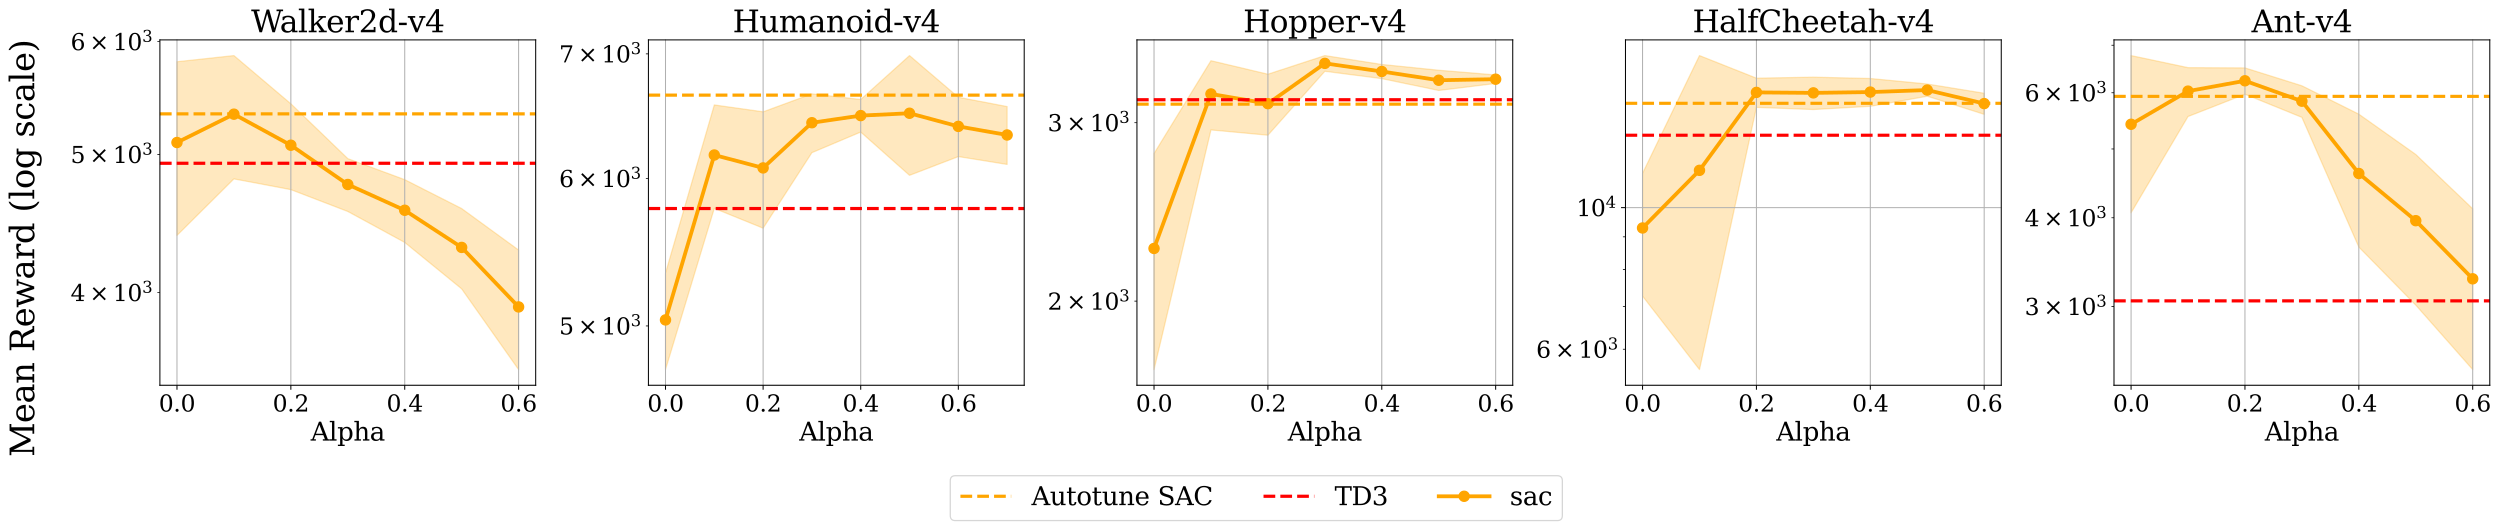 <?xml version="1.0" encoding="utf-8" standalone="no"?>
<!DOCTYPE svg PUBLIC "-//W3C//DTD SVG 1.1//EN"
  "http://www.w3.org/Graphics/SVG/1.1/DTD/svg11.dtd">
<svg xmlns:xlink="http://www.w3.org/1999/xlink" width="1970.052pt" height="417.436pt" viewBox="0 0 1970.052 417.436" xmlns="http://www.w3.org/2000/svg" version="1.1">
 <defs>
  <style type="text/css">*{stroke-linejoin: round; stroke-linecap: butt}</style>
 </defs>
 <g id="figure_1">
  <g id="patch_1">
   <path d="M 0 417.436 
L 1970.052 417.436 
L 1970.052 0 
L 0 0 
z
" style="fill: #ffffff"/>
  </g>
  <g id="axes_1">
   <g id="patch_2">
    <path d="M 126 303.596 
L 422.129 303.596 
L 422.129 31.436 
L 126 31.436 
z
" style="fill: #ffffff"/>
   </g>
   <g id="PolyCollection_1">
    <defs>
     <path id="m20a5ac2be0" d="M 139.46 -368.79 
L 139.46 -231.916 
L 184.328 -276.462 
L 229.196 -268.008 
L 274.065 -250.799 
L 318.933 -226.383 
L 363.801 -189.817 
L 408.669 -126.211 
L 408.669 -220.389 
L 408.669 -220.389 
L 363.801 -253.079 
L 318.933 -275.855 
L 274.065 -292.422 
L 229.196 -335.644 
L 184.328 -373.629 
L 139.46 -368.79 
z
" style="stroke: #ffa500; stroke-opacity: 0.25"/>
    </defs>
    <g clip-path="url(#ped666bf763)">
     <use xlink:href="#m20a5ac2be0" x="0" y="417.436" style="fill: #ffa500; fill-opacity: 0.25; stroke: #ffa500; stroke-opacity: 0.25"/>
    </g>
   </g>
   <g id="matplotlib.axis_1">
    <g id="xtick_1">
     <g id="line2d_1">
      <path d="M 139.46 303.596 
L 139.46 31.436 
" clip-path="url(#ped666bf763)" style="fill: none; stroke: #b0b0b0; stroke-width: 0.8; stroke-linecap: square"/>
     </g>
     <g id="line2d_2">
      <defs>
       <path id="m47df3c91a0" d="M 0 0 
L 0 3.5 
" style="stroke: #000000; stroke-width: 0.8"/>
      </defs>
      <g>
       <use xlink:href="#m47df3c91a0" x="139.46" y="303.596" style="stroke: #000000; stroke-width: 0.8"/>
      </g>
     </g>
     <g id="text_1">
      <!-- 0.0 -->
      <g transform="translate(125.148 324.273)scale(0.18 -0.18)">
       <defs>
        <path id="DejaVuSerif-30" d="M 2034 219 
Q 2513 219 2750 744 
Q 2988 1269 2988 2328 
Q 2988 3391 2750 3916 
Q 2513 4441 2034 4441 
Q 1556 4441 1318 3916 
Q 1081 3391 1081 2328 
Q 1081 1269 1318 744 
Q 1556 219 2034 219 
z
M 2034 -91 
Q 1275 -91 848 546 
Q 422 1184 422 2328 
Q 422 3475 848 4112 
Q 1275 4750 2034 4750 
Q 2797 4750 3222 4112 
Q 3647 3475 3647 2328 
Q 3647 1184 3222 546 
Q 2797 -91 2034 -91 
z
" transform="scale(0.016)"/>
        <path id="DejaVuSerif-2e" d="M 603 325 
Q 603 500 722 622 
Q 841 744 1019 744 
Q 1191 744 1312 622 
Q 1434 500 1434 325 
Q 1434 153 1312 31 
Q 1191 -91 1019 -91 
Q 841 -91 722 29 
Q 603 150 603 325 
z
" transform="scale(0.016)"/>
       </defs>
       <use xlink:href="#DejaVuSerif-30"/>
       <use xlink:href="#DejaVuSerif-2e" x="63.623"/>
       <use xlink:href="#DejaVuSerif-30" x="95.41"/>
      </g>
     </g>
    </g>
    <g id="xtick_2">
     <g id="line2d_3">
      <path d="M 229.196 303.596 
L 229.196 31.436 
" clip-path="url(#ped666bf763)" style="fill: none; stroke: #b0b0b0; stroke-width: 0.8; stroke-linecap: square"/>
     </g>
     <g id="line2d_4">
      <g>
       <use xlink:href="#m47df3c91a0" x="229.196" y="303.596" style="stroke: #000000; stroke-width: 0.8"/>
      </g>
     </g>
     <g id="text_2">
      <!-- 0.2 -->
      <g transform="translate(214.884 324.273)scale(0.18 -0.18)">
       <defs>
        <path id="DejaVuSerif-32" d="M 819 3553 
L 469 3553 
L 469 4384 
Q 803 4563 1142 4656 
Q 1481 4750 1806 4750 
Q 2534 4750 2956 4397 
Q 3378 4044 3378 3438 
Q 3378 2753 2422 1800 
Q 2347 1728 2309 1691 
L 1131 513 
L 3078 513 
L 3078 1088 
L 3444 1088 
L 3444 0 
L 434 0 
L 434 341 
L 1850 1753 
Q 2319 2222 2519 2614 
Q 2719 3006 2719 3438 
Q 2719 3909 2473 4175 
Q 2228 4441 1797 4441 
Q 1350 4441 1106 4219 
Q 863 3997 819 3553 
z
" transform="scale(0.016)"/>
       </defs>
       <use xlink:href="#DejaVuSerif-30"/>
       <use xlink:href="#DejaVuSerif-2e" x="63.623"/>
       <use xlink:href="#DejaVuSerif-32" x="95.41"/>
      </g>
     </g>
    </g>
    <g id="xtick_3">
     <g id="line2d_5">
      <path d="M 318.933 303.596 
L 318.933 31.436 
" clip-path="url(#ped666bf763)" style="fill: none; stroke: #b0b0b0; stroke-width: 0.8; stroke-linecap: square"/>
     </g>
     <g id="line2d_6">
      <g>
       <use xlink:href="#m47df3c91a0" x="318.933" y="303.596" style="stroke: #000000; stroke-width: 0.8"/>
      </g>
     </g>
     <g id="text_3">
      <!-- 0.4 -->
      <g transform="translate(304.62 324.273)scale(0.18 -0.18)">
       <defs>
        <path id="DejaVuSerif-34" d="M 2234 1581 
L 2234 4063 
L 641 1581 
L 2234 1581 
z
M 3609 0 
L 1484 0 
L 1484 331 
L 2234 331 
L 2234 1247 
L 197 1247 
L 197 1588 
L 2241 4750 
L 2859 4750 
L 2859 1581 
L 3750 1581 
L 3750 1247 
L 2859 1247 
L 2859 331 
L 3609 331 
L 3609 0 
z
" transform="scale(0.016)"/>
       </defs>
       <use xlink:href="#DejaVuSerif-30"/>
       <use xlink:href="#DejaVuSerif-2e" x="63.623"/>
       <use xlink:href="#DejaVuSerif-34" x="95.41"/>
      </g>
     </g>
    </g>
    <g id="xtick_4">
     <g id="line2d_7">
      <path d="M 408.669 303.596 
L 408.669 31.436 
" clip-path="url(#ped666bf763)" style="fill: none; stroke: #b0b0b0; stroke-width: 0.8; stroke-linecap: square"/>
     </g>
     <g id="line2d_8">
      <g>
       <use xlink:href="#m47df3c91a0" x="408.669" y="303.596" style="stroke: #000000; stroke-width: 0.8"/>
      </g>
     </g>
     <g id="text_4">
      <!-- 0.6 -->
      <g transform="translate(394.356 324.273)scale(0.18 -0.18)">
       <defs>
        <path id="DejaVuSerif-36" d="M 2094 219 
Q 2534 219 2771 542 
Q 3009 866 3009 1472 
Q 3009 2078 2771 2401 
Q 2534 2725 2094 2725 
Q 1647 2725 1412 2412 
Q 1178 2100 1178 1509 
Q 1178 888 1415 553 
Q 1653 219 2094 219 
z
M 1075 2569 
Q 1288 2803 1556 2918 
Q 1825 3034 2163 3034 
Q 2859 3034 3264 2615 
Q 3669 2197 3669 1472 
Q 3669 763 3233 336 
Q 2797 -91 2069 -91 
Q 1278 -91 853 498 
Q 428 1088 428 2181 
Q 428 3406 931 4078 
Q 1434 4750 2350 4750 
Q 2597 4750 2869 4703 
Q 3141 4656 3425 4563 
L 3425 3794 
L 3072 3794 
Q 3034 4109 2831 4275 
Q 2628 4441 2284 4441 
Q 1678 4441 1381 3981 
Q 1084 3522 1075 2569 
z
" transform="scale(0.016)"/>
       </defs>
       <use xlink:href="#DejaVuSerif-30"/>
       <use xlink:href="#DejaVuSerif-2e" x="63.623"/>
       <use xlink:href="#DejaVuSerif-36" x="95.41"/>
      </g>
     </g>
    </g>
    <g id="text_5">
     <!-- Alpha -->
     <g transform="translate(244.84 347.214)scale(0.2 -0.2)">
      <defs>
       <path id="DejaVuSerif-41" d="M 1281 1691 
L 2994 1691 
L 2138 3909 
L 1281 1691 
z
M -38 0 
L -38 331 
L 372 331 
L 2034 4666 
L 2559 4666 
L 4225 331 
L 4684 331 
L 4684 0 
L 2988 0 
L 2988 331 
L 3506 331 
L 3116 1356 
L 1153 1356 
L 763 331 
L 1275 331 
L 1275 0 
L -38 0 
z
" transform="scale(0.016)"/>
       <path id="DejaVuSerif-6c" d="M 1313 331 
L 1856 331 
L 1856 0 
L 184 0 
L 184 331 
L 738 331 
L 738 4531 
L 184 4531 
L 184 4863 
L 1313 4863 
L 1313 331 
z
" transform="scale(0.016)"/>
       <path id="DejaVuSerif-70" d="M 1313 1825 
L 1313 1497 
Q 1313 897 1542 583 
Q 1772 269 2209 269 
Q 2650 269 2876 622 
Q 3103 975 3103 1663 
Q 3103 2353 2876 2703 
Q 2650 3053 2209 3053 
Q 1772 3053 1542 2737 
Q 1313 2422 1313 1825 
z
M 738 2988 
L 184 2988 
L 184 3322 
L 1313 3322 
L 1313 2803 
Q 1481 3116 1742 3264 
Q 2003 3413 2388 3413 
Q 3000 3413 3387 2928 
Q 3775 2444 3775 1663 
Q 3775 881 3387 395 
Q 3000 -91 2388 -91 
Q 2003 -91 1742 57 
Q 1481 206 1313 519 
L 1313 -997 
L 1856 -997 
L 1856 -1331 
L 184 -1331 
L 184 -997 
L 738 -997 
L 738 2988 
z
" transform="scale(0.016)"/>
       <path id="DejaVuSerif-68" d="M 263 0 
L 263 331 
L 781 331 
L 781 4531 
L 231 4531 
L 231 4863 
L 1356 4863 
L 1356 2731 
Q 1516 3069 1770 3241 
Q 2025 3413 2363 3413 
Q 2913 3413 3172 3097 
Q 3431 2781 3431 2113 
L 3431 331 
L 3944 331 
L 3944 0 
L 2356 0 
L 2356 331 
L 2853 331 
L 2853 1931 
Q 2853 2541 2704 2764 
Q 2556 2988 2175 2988 
Q 1775 2988 1565 2697 
Q 1356 2406 1356 1850 
L 1356 331 
L 1856 331 
L 1856 0 
L 263 0 
z
" transform="scale(0.016)"/>
       <path id="DejaVuSerif-61" d="M 2547 1044 
L 2547 1747 
L 1806 1747 
Q 1378 1747 1168 1562 
Q 959 1378 959 997 
Q 959 650 1171 447 
Q 1384 244 1747 244 
Q 2106 244 2326 466 
Q 2547 688 2547 1044 
z
M 3122 2075 
L 3122 331 
L 3634 331 
L 3634 0 
L 2547 0 
L 2547 359 
Q 2356 128 2106 18 
Q 1856 -91 1522 -91 
Q 969 -91 644 203 
Q 319 497 319 997 
Q 319 1513 691 1797 
Q 1063 2081 1741 2081 
L 2547 2081 
L 2547 2309 
Q 2547 2688 2317 2895 
Q 2088 3103 1672 3103 
Q 1328 3103 1125 2947 
Q 922 2791 872 2484 
L 575 2484 
L 575 3156 
Q 875 3284 1158 3348 
Q 1441 3413 1709 3413 
Q 2400 3413 2761 3070 
Q 3122 2728 3122 2075 
z
" transform="scale(0.016)"/>
      </defs>
      <use xlink:href="#DejaVuSerif-41"/>
      <use xlink:href="#DejaVuSerif-6c" x="72.217"/>
      <use xlink:href="#DejaVuSerif-70" x="104.199"/>
      <use xlink:href="#DejaVuSerif-68" x="168.213"/>
      <use xlink:href="#DejaVuSerif-61" x="232.617"/>
     </g>
    </g>
   </g>
   <g id="matplotlib.axis_2">
    <g id="ytick_1">
     <g id="line2d_9">
      <defs>
       <path id="m464fa1b49d" d="M 0 0 
L -2 0 
" style="stroke: #000000; stroke-width: 0.6"/>
      </defs>
      <g>
       <use xlink:href="#m464fa1b49d" x="126" y="230.538" style="stroke: #000000; stroke-width: 0.6"/>
      </g>
     </g>
     <g id="text_6">
      <!-- $\mathdefault{4\times10^{3}}$ -->
      <g transform="translate(55.62 237.377)scale(0.18 -0.18)">
       <defs>
        <path id="DejaVuSerif-d7" d="M 4481 3450 
L 3034 2003 
L 4481 563 
L 4122 213 
L 2681 1650 
L 1241 213 
L 884 563 
L 2322 2003 
L 884 3450 
L 1241 3803 
L 2681 2363 
L 4122 3803 
L 4481 3450 
z
" transform="scale(0.016)"/>
        <path id="DejaVuSerif-31" d="M 909 0 
L 909 331 
L 1722 331 
L 1722 4213 
L 781 3603 
L 781 4013 
L 1919 4750 
L 2350 4750 
L 2350 331 
L 3163 331 
L 3163 0 
L 909 0 
z
" transform="scale(0.016)"/>
        <path id="DejaVuSerif-33" d="M 622 4469 
Q 988 4606 1323 4678 
Q 1659 4750 1953 4750 
Q 2638 4750 3022 4454 
Q 3406 4159 3406 3634 
Q 3406 3213 3140 2930 
Q 2875 2647 2388 2547 
Q 2963 2466 3280 2130 
Q 3597 1794 3597 1259 
Q 3597 606 3158 257 
Q 2719 -91 1894 -91 
Q 1528 -91 1179 -12 
Q 831 66 488 225 
L 488 1131 
L 838 1131 
Q 869 681 1141 450 
Q 1413 219 1906 219 
Q 2384 219 2661 495 
Q 2938 772 2938 1253 
Q 2938 1803 2653 2086 
Q 2369 2369 1819 2369 
L 1522 2369 
L 1522 2688 
L 1678 2688 
Q 2225 2688 2498 2914 
Q 2772 3141 2772 3597 
Q 2772 4006 2547 4223 
Q 2322 4441 1900 4441 
Q 1478 4441 1245 4241 
Q 1013 4041 972 3647 
L 622 3647 
L 622 4469 
z
" transform="scale(0.016)"/>
       </defs>
       <use xlink:href="#DejaVuSerif-34" transform="translate(0 0.713)"/>
       <use xlink:href="#DejaVuSerif-d7" transform="translate(82.588 0.713)"/>
       <use xlink:href="#DejaVuSerif-31" transform="translate(185.342 0.713)"/>
       <use xlink:href="#DejaVuSerif-30" transform="translate(248.965 0.713)"/>
       <use xlink:href="#DejaVuSerif-33" transform="translate(313.496 37.047)scale(0.7)"/>
      </g>
     </g>
    </g>
    <g id="ytick_2">
     <g id="line2d_10">
      <g>
       <use xlink:href="#m464fa1b49d" x="126" y="121.718" style="stroke: #000000; stroke-width: 0.6"/>
      </g>
     </g>
     <g id="text_7">
      <!-- $\mathdefault{5\times10^{3}}$ -->
      <g transform="translate(55.62 128.556)scale(0.18 -0.18)">
       <defs>
        <path id="DejaVuSerif-35" d="M 3219 4666 
L 3219 4153 
L 1081 4153 
L 1081 2816 
Q 1244 2928 1461 2984 
Q 1678 3041 1947 3041 
Q 2703 3041 3140 2622 
Q 3578 2203 3578 1478 
Q 3578 738 3136 323 
Q 2694 -91 1894 -91 
Q 1572 -91 1234 -12 
Q 897 66 544 225 
L 544 1131 
L 897 1131 
Q 925 688 1179 453 
Q 1434 219 1894 219 
Q 2388 219 2653 544 
Q 2919 869 2919 1478 
Q 2919 2084 2655 2407 
Q 2391 2731 1894 2731 
Q 1613 2731 1398 2631 
Q 1184 2531 1019 2322 
L 750 2322 
L 750 4666 
L 3219 4666 
z
" transform="scale(0.016)"/>
       </defs>
       <use xlink:href="#DejaVuSerif-35" transform="translate(0 0.713)"/>
       <use xlink:href="#DejaVuSerif-d7" transform="translate(82.588 0.713)"/>
       <use xlink:href="#DejaVuSerif-31" transform="translate(185.342 0.713)"/>
       <use xlink:href="#DejaVuSerif-30" transform="translate(248.965 0.713)"/>
       <use xlink:href="#DejaVuSerif-33" transform="translate(313.496 37.047)scale(0.7)"/>
      </g>
     </g>
    </g>
    <g id="ytick_3">
     <g id="line2d_11">
      <g>
       <use xlink:href="#m464fa1b49d" x="126" y="32.805" style="stroke: #000000; stroke-width: 0.6"/>
      </g>
     </g>
     <g id="text_8">
      <!-- $\mathdefault{6\times10^{3}}$ -->
      <g transform="translate(55.62 39.644)scale(0.18 -0.18)">
       <use xlink:href="#DejaVuSerif-36" transform="translate(0 0.713)"/>
       <use xlink:href="#DejaVuSerif-d7" transform="translate(82.588 0.713)"/>
       <use xlink:href="#DejaVuSerif-31" transform="translate(185.342 0.713)"/>
       <use xlink:href="#DejaVuSerif-30" transform="translate(248.965 0.713)"/>
       <use xlink:href="#DejaVuSerif-33" transform="translate(313.496 37.047)scale(0.7)"/>
      </g>
     </g>
    </g>
   </g>
   <g id="line2d_12">
    <path d="M 139.46 112.297 
L 184.328 89.975 
L 229.196 114.439 
L 274.065 145.382 
L 318.933 165.69 
L 363.801 194.963 
L 408.669 241.866 
" clip-path="url(#ped666bf763)" style="fill: none; stroke: #ffa500; stroke-width: 3; stroke-linecap: square"/>
    <defs>
     <path id="ma3b570c276" d="M 0 4 
C 1.061 4 2.078 3.579 2.828 2.828 
C 3.579 2.078 4 1.061 4 0 
C 4 -1.061 3.579 -2.078 2.828 -2.828 
C 2.078 -3.579 1.061 -4 0 -4 
C -1.061 -4 -2.078 -3.579 -2.828 -2.828 
C -3.579 -2.078 -4 -1.061 -4 0 
C -4 1.061 -3.579 2.078 -2.828 2.828 
C -2.078 3.579 -1.061 4 0 4 
z
" style="stroke: #ffa500"/>
    </defs>
    <g clip-path="url(#ped666bf763)">
     <use xlink:href="#ma3b570c276" x="139.46" y="112.297" style="fill: #ffa500; stroke: #ffa500"/>
     <use xlink:href="#ma3b570c276" x="184.328" y="89.975" style="fill: #ffa500; stroke: #ffa500"/>
     <use xlink:href="#ma3b570c276" x="229.196" y="114.439" style="fill: #ffa500; stroke: #ffa500"/>
     <use xlink:href="#ma3b570c276" x="274.065" y="145.382" style="fill: #ffa500; stroke: #ffa500"/>
     <use xlink:href="#ma3b570c276" x="318.933" y="165.69" style="fill: #ffa500; stroke: #ffa500"/>
     <use xlink:href="#ma3b570c276" x="363.801" y="194.963" style="fill: #ffa500; stroke: #ffa500"/>
     <use xlink:href="#ma3b570c276" x="408.669" y="241.866" style="fill: #ffa500; stroke: #ffa500"/>
    </g>
   </g>
   <g id="line2d_13">
    <path d="M 126 89.722 
L 422.129 89.722 
" clip-path="url(#ped666bf763)" style="fill: none; stroke-dasharray: 9.25,4; stroke-dashoffset: 0; stroke: #ffa500; stroke-width: 2.5"/>
   </g>
   <g id="line2d_14">
    <path d="M 126 128.666 
L 422.129 128.666 
" clip-path="url(#ped666bf763)" style="fill: none; stroke-dasharray: 9.25,4; stroke-dashoffset: 0; stroke: #ff0000; stroke-width: 2.5"/>
   </g>
   <g id="patch_3">
    <path d="M 126 303.596 
L 126 31.436 
" style="fill: none; stroke: #000000; stroke-width: 0.8; stroke-linejoin: miter; stroke-linecap: square"/>
   </g>
   <g id="patch_4">
    <path d="M 422.129 303.596 
L 422.129 31.436 
" style="fill: none; stroke: #000000; stroke-width: 0.8; stroke-linejoin: miter; stroke-linecap: square"/>
   </g>
   <g id="patch_5">
    <path d="M 126 303.596 
L 422.129 303.596 
" style="fill: none; stroke: #000000; stroke-width: 0.8; stroke-linejoin: miter; stroke-linecap: square"/>
   </g>
   <g id="patch_6">
    <path d="M 126 31.436 
L 422.129 31.436 
" style="fill: none; stroke: #000000; stroke-width: 0.8; stroke-linejoin: miter; stroke-linecap: square"/>
   </g>
   <g id="text_9">
    <!-- Walker2d-v4 -->
    <g transform="translate(197.891 25.436)scale(0.24 -0.24)">
     <defs>
      <path id="DejaVuSerif-57" d="M 4878 0 
L 4366 0 
L 3297 3794 
L 2228 0 
L 1716 0 
L 494 4331 
L 31 4331 
L 31 4666 
L 1734 4666 
L 1734 4331 
L 1153 4331 
L 2125 884 
L 3188 4666 
L 3694 4666 
L 4775 844 
L 5753 4331 
L 5216 4331 
L 5216 4666 
L 6559 4666 
L 6559 4331 
L 6100 4331 
L 4878 0 
z
" transform="scale(0.016)"/>
      <path id="DejaVuSerif-6b" d="M 1831 0 
L 219 0 
L 219 331 
L 738 331 
L 738 4531 
L 184 4531 
L 184 4863 
L 1313 4863 
L 1313 1697 
L 2713 2988 
L 2234 2988 
L 2234 3322 
L 3738 3322 
L 3738 2988 
L 3169 2988 
L 2181 2075 
L 3444 331 
L 3922 331 
L 3922 0 
L 2284 0 
L 2284 331 
L 2759 331 
L 1766 1697 
L 1313 1275 
L 1313 331 
L 1831 331 
L 1831 0 
z
" transform="scale(0.016)"/>
      <path id="DejaVuSerif-65" d="M 3469 1600 
L 991 1600 
L 991 1575 
Q 991 903 1244 561 
Q 1497 219 1991 219 
Q 2369 219 2611 417 
Q 2853 616 2950 1006 
L 3413 1006 
Q 3275 459 2904 184 
Q 2534 -91 1931 -91 
Q 1203 -91 761 389 
Q 319 869 319 1663 
Q 319 2450 753 2931 
Q 1188 3413 1894 3413 
Q 2647 3413 3050 2948 
Q 3453 2484 3469 1600 
z
M 2791 1931 
Q 2772 2513 2545 2808 
Q 2319 3103 1894 3103 
Q 1497 3103 1269 2806 
Q 1041 2509 991 1931 
L 2791 1931 
z
" transform="scale(0.016)"/>
      <path id="DejaVuSerif-72" d="M 3059 3328 
L 3059 2497 
L 2728 2497 
Q 2713 2744 2591 2866 
Q 2469 2988 2234 2988 
Q 1809 2988 1582 2694 
Q 1356 2400 1356 1850 
L 1356 331 
L 2022 331 
L 2022 0 
L 263 0 
L 263 331 
L 781 331 
L 781 2994 
L 231 2994 
L 231 3322 
L 1356 3322 
L 1356 2731 
Q 1525 3078 1790 3245 
Q 2056 3413 2438 3413 
Q 2578 3413 2733 3391 
Q 2888 3369 3059 3328 
z
" transform="scale(0.016)"/>
      <path id="DejaVuSerif-64" d="M 3359 331 
L 3909 331 
L 3909 0 
L 2784 0 
L 2784 519 
Q 2616 206 2355 57 
Q 2094 -91 1709 -91 
Q 1097 -91 708 395 
Q 319 881 319 1663 
Q 319 2444 706 2928 
Q 1094 3413 1709 3413 
Q 2094 3413 2355 3264 
Q 2616 3116 2784 2803 
L 2784 4531 
L 2241 4531 
L 2241 4863 
L 3359 4863 
L 3359 331 
z
M 2784 1497 
L 2784 1825 
Q 2784 2422 2554 2737 
Q 2325 3053 1888 3053 
Q 1444 3053 1217 2703 
Q 991 2353 991 1663 
Q 991 975 1217 622 
Q 1444 269 1888 269 
Q 2325 269 2554 583 
Q 2784 897 2784 1497 
z
" transform="scale(0.016)"/>
      <path id="DejaVuSerif-2d" d="M 281 1959 
L 1881 1959 
L 1881 1472 
L 281 1472 
L 281 1959 
z
" transform="scale(0.016)"/>
      <path id="DejaVuSerif-76" d="M 1581 0 
L 359 2988 
L -19 2988 
L -19 3322 
L 1509 3322 
L 1509 2988 
L 978 2988 
L 1913 703 
L 2847 2988 
L 2350 2988 
L 2350 3322 
L 3597 3322 
L 3597 2988 
L 3225 2988 
L 2003 0 
L 1581 0 
z
" transform="scale(0.016)"/>
     </defs>
     <use xlink:href="#DejaVuSerif-57"/>
     <use xlink:href="#DejaVuSerif-61" x="94.033"/>
     <use xlink:href="#DejaVuSerif-6c" x="153.652"/>
     <use xlink:href="#DejaVuSerif-6b" x="185.635"/>
     <use xlink:href="#DejaVuSerif-65" x="246.23"/>
     <use xlink:href="#DejaVuSerif-72" x="305.41"/>
     <use xlink:href="#DejaVuSerif-32" x="353.213"/>
     <use xlink:href="#DejaVuSerif-64" x="416.836"/>
     <use xlink:href="#DejaVuSerif-2d" x="480.85"/>
     <use xlink:href="#DejaVuSerif-76" x="514.639"/>
     <use xlink:href="#DejaVuSerif-34" x="571.133"/>
    </g>
   </g>
  </g>
  <g id="axes_2">
   <g id="patch_7">
    <path d="M 510.968 303.596 
L 807.097 303.596 
L 807.097 31.436 
L 510.968 31.436 
z
" style="fill: #ffffff"/>
   </g>
   <g id="PolyCollection_2">
    <defs>
     <path id="m431cf9c098" d="M 524.428 -202.19 
L 524.428 -126.211 
L 562.886 -253.236 
L 601.345 -237.617 
L 639.803 -297.142 
L 678.261 -313.391 
L 716.72 -279.273 
L 755.178 -294.044 
L 793.636 -287.864 
L 793.636 -333.45 
L 793.636 -333.45 
L 755.178 -340.782 
L 716.72 -373.629 
L 678.261 -339.034 
L 639.803 -343.471 
L 601.345 -329.305 
L 562.886 -334.736 
L 524.428 -202.19 
z
" style="stroke: #ffa500; stroke-opacity: 0.25"/>
    </defs>
    <g clip-path="url(#p9f1dde33a7)">
     <use xlink:href="#m431cf9c098" x="0" y="417.436" style="fill: #ffa500; fill-opacity: 0.25; stroke: #ffa500; stroke-opacity: 0.25"/>
    </g>
   </g>
   <g id="matplotlib.axis_3">
    <g id="xtick_5">
     <g id="line2d_15">
      <path d="M 524.428 303.596 
L 524.428 31.436 
" clip-path="url(#p9f1dde33a7)" style="fill: none; stroke: #b0b0b0; stroke-width: 0.8; stroke-linecap: square"/>
     </g>
     <g id="line2d_16">
      <g>
       <use xlink:href="#m47df3c91a0" x="524.428" y="303.596" style="stroke: #000000; stroke-width: 0.8"/>
      </g>
     </g>
     <g id="text_10">
      <!-- 0.0 -->
      <g transform="translate(510.115 324.273)scale(0.18 -0.18)">
       <use xlink:href="#DejaVuSerif-30"/>
       <use xlink:href="#DejaVuSerif-2e" x="63.623"/>
       <use xlink:href="#DejaVuSerif-30" x="95.41"/>
      </g>
     </g>
    </g>
    <g id="xtick_6">
     <g id="line2d_17">
      <path d="M 601.345 303.596 
L 601.345 31.436 
" clip-path="url(#p9f1dde33a7)" style="fill: none; stroke: #b0b0b0; stroke-width: 0.8; stroke-linecap: square"/>
     </g>
     <g id="line2d_18">
      <g>
       <use xlink:href="#m47df3c91a0" x="601.345" y="303.596" style="stroke: #000000; stroke-width: 0.8"/>
      </g>
     </g>
     <g id="text_11">
      <!-- 0.2 -->
      <g transform="translate(587.032 324.273)scale(0.18 -0.18)">
       <use xlink:href="#DejaVuSerif-30"/>
       <use xlink:href="#DejaVuSerif-2e" x="63.623"/>
       <use xlink:href="#DejaVuSerif-32" x="95.41"/>
      </g>
     </g>
    </g>
    <g id="xtick_7">
     <g id="line2d_19">
      <path d="M 678.261 303.596 
L 678.261 31.436 
" clip-path="url(#p9f1dde33a7)" style="fill: none; stroke: #b0b0b0; stroke-width: 0.8; stroke-linecap: square"/>
     </g>
     <g id="line2d_20">
      <g>
       <use xlink:href="#m47df3c91a0" x="678.261" y="303.596" style="stroke: #000000; stroke-width: 0.8"/>
      </g>
     </g>
     <g id="text_12">
      <!-- 0.4 -->
      <g transform="translate(663.949 324.273)scale(0.18 -0.18)">
       <use xlink:href="#DejaVuSerif-30"/>
       <use xlink:href="#DejaVuSerif-2e" x="63.623"/>
       <use xlink:href="#DejaVuSerif-34" x="95.41"/>
      </g>
     </g>
    </g>
    <g id="xtick_8">
     <g id="line2d_21">
      <path d="M 755.178 303.596 
L 755.178 31.436 
" clip-path="url(#p9f1dde33a7)" style="fill: none; stroke: #b0b0b0; stroke-width: 0.8; stroke-linecap: square"/>
     </g>
     <g id="line2d_22">
      <g>
       <use xlink:href="#m47df3c91a0" x="755.178" y="303.596" style="stroke: #000000; stroke-width: 0.8"/>
      </g>
     </g>
     <g id="text_13">
      <!-- 0.6 -->
      <g transform="translate(740.865 324.273)scale(0.18 -0.18)">
       <use xlink:href="#DejaVuSerif-30"/>
       <use xlink:href="#DejaVuSerif-2e" x="63.623"/>
       <use xlink:href="#DejaVuSerif-36" x="95.41"/>
      </g>
     </g>
    </g>
    <g id="text_14">
     <!-- Alpha -->
     <g transform="translate(629.807 347.214)scale(0.2 -0.2)">
      <use xlink:href="#DejaVuSerif-41"/>
      <use xlink:href="#DejaVuSerif-6c" x="72.217"/>
      <use xlink:href="#DejaVuSerif-70" x="104.199"/>
      <use xlink:href="#DejaVuSerif-68" x="168.213"/>
      <use xlink:href="#DejaVuSerif-61" x="232.617"/>
     </g>
    </g>
   </g>
   <g id="matplotlib.axis_4">
    <g id="ytick_4">
     <g id="line2d_23">
      <g>
       <use xlink:href="#m464fa1b49d" x="510.968" y="256.841" style="stroke: #000000; stroke-width: 0.6"/>
      </g>
     </g>
     <g id="text_15">
      <!-- $\mathdefault{5\times10^{3}}$ -->
      <g transform="translate(440.588 263.68)scale(0.18 -0.18)">
       <use xlink:href="#DejaVuSerif-35" transform="translate(0 0.713)"/>
       <use xlink:href="#DejaVuSerif-d7" transform="translate(82.588 0.713)"/>
       <use xlink:href="#DejaVuSerif-31" transform="translate(185.342 0.713)"/>
       <use xlink:href="#DejaVuSerif-30" transform="translate(248.965 0.713)"/>
       <use xlink:href="#DejaVuSerif-33" transform="translate(313.496 37.047)scale(0.7)"/>
      </g>
     </g>
    </g>
    <g id="ytick_5">
     <g id="line2d_24">
      <g>
       <use xlink:href="#m464fa1b49d" x="510.968" y="140.673" style="stroke: #000000; stroke-width: 0.6"/>
      </g>
     </g>
     <g id="text_16">
      <!-- $\mathdefault{6\times10^{3}}$ -->
      <g transform="translate(440.588 147.512)scale(0.18 -0.18)">
       <use xlink:href="#DejaVuSerif-36" transform="translate(0 0.713)"/>
       <use xlink:href="#DejaVuSerif-d7" transform="translate(82.588 0.713)"/>
       <use xlink:href="#DejaVuSerif-31" transform="translate(185.342 0.713)"/>
       <use xlink:href="#DejaVuSerif-30" transform="translate(248.965 0.713)"/>
       <use xlink:href="#DejaVuSerif-33" transform="translate(313.496 37.047)scale(0.7)"/>
      </g>
     </g>
    </g>
    <g id="ytick_6">
     <g id="line2d_25">
      <g>
       <use xlink:href="#m464fa1b49d" x="510.968" y="42.455" style="stroke: #000000; stroke-width: 0.6"/>
      </g>
     </g>
     <g id="text_17">
      <!-- $\mathdefault{7\times10^{3}}$ -->
      <g transform="translate(440.588 49.293)scale(0.18 -0.18)">
       <defs>
        <path id="DejaVuSerif-37" d="M 3609 4347 
L 1784 0 
L 1319 0 
L 3059 4153 
L 903 4153 
L 903 3578 
L 538 3578 
L 538 4666 
L 3609 4666 
L 3609 4347 
z
" transform="scale(0.016)"/>
       </defs>
       <use xlink:href="#DejaVuSerif-37" transform="translate(0 0.713)"/>
       <use xlink:href="#DejaVuSerif-d7" transform="translate(82.588 0.713)"/>
       <use xlink:href="#DejaVuSerif-31" transform="translate(185.342 0.713)"/>
       <use xlink:href="#DejaVuSerif-30" transform="translate(248.965 0.713)"/>
       <use xlink:href="#DejaVuSerif-33" transform="translate(313.496 37.047)scale(0.7)"/>
      </g>
     </g>
    </g>
   </g>
   <g id="line2d_26">
    <path d="M 524.428 252.104 
L 562.886 122.148 
L 601.345 132.327 
L 639.803 96.709 
L 678.261 91.095 
L 716.72 89.24 
L 755.178 99.595 
L 793.636 106.371 
" clip-path="url(#p9f1dde33a7)" style="fill: none; stroke: #ffa500; stroke-width: 3; stroke-linecap: square"/>
    <g clip-path="url(#p9f1dde33a7)">
     <use xlink:href="#ma3b570c276" x="524.428" y="252.104" style="fill: #ffa500; stroke: #ffa500"/>
     <use xlink:href="#ma3b570c276" x="562.886" y="122.148" style="fill: #ffa500; stroke: #ffa500"/>
     <use xlink:href="#ma3b570c276" x="601.345" y="132.327" style="fill: #ffa500; stroke: #ffa500"/>
     <use xlink:href="#ma3b570c276" x="639.803" y="96.709" style="fill: #ffa500; stroke: #ffa500"/>
     <use xlink:href="#ma3b570c276" x="678.261" y="91.095" style="fill: #ffa500; stroke: #ffa500"/>
     <use xlink:href="#ma3b570c276" x="716.72" y="89.24" style="fill: #ffa500; stroke: #ffa500"/>
     <use xlink:href="#ma3b570c276" x="755.178" y="99.595" style="fill: #ffa500; stroke: #ffa500"/>
     <use xlink:href="#ma3b570c276" x="793.636" y="106.371" style="fill: #ffa500; stroke: #ffa500"/>
    </g>
   </g>
   <g id="line2d_27">
    <path d="M 510.968 74.965 
L 807.097 74.965 
" clip-path="url(#p9f1dde33a7)" style="fill: none; stroke-dasharray: 9.25,4; stroke-dashoffset: 0; stroke: #ffa500; stroke-width: 2.5"/>
   </g>
   <g id="line2d_28">
    <path d="M 510.968 164.314 
L 807.097 164.314 
" clip-path="url(#p9f1dde33a7)" style="fill: none; stroke-dasharray: 9.25,4; stroke-dashoffset: 0; stroke: #ff0000; stroke-width: 2.5"/>
   </g>
   <g id="patch_8">
    <path d="M 510.968 303.596 
L 510.968 31.436 
" style="fill: none; stroke: #000000; stroke-width: 0.8; stroke-linejoin: miter; stroke-linecap: square"/>
   </g>
   <g id="patch_9">
    <path d="M 807.097 303.596 
L 807.097 31.436 
" style="fill: none; stroke: #000000; stroke-width: 0.8; stroke-linejoin: miter; stroke-linecap: square"/>
   </g>
   <g id="patch_10">
    <path d="M 510.968 303.596 
L 807.097 303.596 
" style="fill: none; stroke: #000000; stroke-width: 0.8; stroke-linejoin: miter; stroke-linecap: square"/>
   </g>
   <g id="patch_11">
    <path d="M 510.968 31.436 
L 807.097 31.436 
" style="fill: none; stroke: #000000; stroke-width: 0.8; stroke-linejoin: miter; stroke-linecap: square"/>
   </g>
   <g id="text_18">
    <!-- Humanoid-v4 -->
    <g transform="translate(577.361 25.436)scale(0.24 -0.24)">
     <defs>
      <path id="DejaVuSerif-48" d="M 353 0 
L 353 331 
L 947 331 
L 947 4331 
L 353 4331 
L 353 4666 
L 2175 4666 
L 2175 4331 
L 1581 4331 
L 1581 2719 
L 4000 2719 
L 4000 4331 
L 3406 4331 
L 3406 4666 
L 5228 4666 
L 5228 4331 
L 4634 4331 
L 4634 331 
L 5228 331 
L 5228 0 
L 3406 0 
L 3406 331 
L 4000 331 
L 4000 2338 
L 1581 2338 
L 1581 331 
L 2175 331 
L 2175 0 
L 353 0 
z
" transform="scale(0.016)"/>
      <path id="DejaVuSerif-75" d="M 2266 3322 
L 3341 3322 
L 3341 331 
L 3884 331 
L 3884 0 
L 2766 0 
L 2766 588 
Q 2606 256 2353 82 
Q 2100 -91 1766 -91 
Q 1213 -91 952 223 
Q 691 538 691 1209 
L 691 2988 
L 172 2988 
L 172 3322 
L 1269 3322 
L 1269 1388 
Q 1269 781 1417 556 
Q 1566 331 1947 331 
Q 2347 331 2556 625 
Q 2766 919 2766 1478 
L 2766 2988 
L 2266 2988 
L 2266 3322 
z
" transform="scale(0.016)"/>
      <path id="DejaVuSerif-6d" d="M 3316 2675 
Q 3481 3041 3739 3227 
Q 3997 3413 4341 3413 
Q 4863 3413 5119 3089 
Q 5375 2766 5375 2113 
L 5375 331 
L 5894 331 
L 5894 0 
L 4300 0 
L 4300 331 
L 4800 331 
L 4800 2047 
Q 4800 2556 4650 2772 
Q 4500 2988 4153 2988 
Q 3769 2988 3567 2697 
Q 3366 2406 3366 1850 
L 3366 331 
L 3866 331 
L 3866 0 
L 2291 0 
L 2291 331 
L 2791 331 
L 2791 2069 
Q 2791 2566 2641 2777 
Q 2491 2988 2144 2988 
Q 1759 2988 1557 2697 
Q 1356 2406 1356 1850 
L 1356 331 
L 1856 331 
L 1856 0 
L 263 0 
L 263 331 
L 781 331 
L 781 2994 
L 231 2994 
L 231 3322 
L 1356 3322 
L 1356 2731 
Q 1516 3063 1762 3238 
Q 2009 3413 2322 3413 
Q 2709 3413 2968 3220 
Q 3228 3028 3316 2675 
z
" transform="scale(0.016)"/>
      <path id="DejaVuSerif-6e" d="M 263 0 
L 263 331 
L 781 331 
L 781 2988 
L 231 2988 
L 231 3322 
L 1356 3322 
L 1356 2731 
Q 1516 3069 1770 3241 
Q 2025 3413 2363 3413 
Q 2913 3413 3172 3097 
Q 3431 2781 3431 2113 
L 3431 331 
L 3944 331 
L 3944 0 
L 2356 0 
L 2356 331 
L 2853 331 
L 2853 1931 
Q 2853 2541 2703 2767 
Q 2553 2994 2175 2994 
Q 1775 2994 1565 2701 
Q 1356 2409 1356 1850 
L 1356 331 
L 1856 331 
L 1856 0 
L 263 0 
z
" transform="scale(0.016)"/>
      <path id="DejaVuSerif-6f" d="M 1925 219 
Q 2388 219 2623 584 
Q 2859 950 2859 1663 
Q 2859 2375 2623 2739 
Q 2388 3103 1925 3103 
Q 1463 3103 1227 2739 
Q 991 2375 991 1663 
Q 991 950 1228 584 
Q 1466 219 1925 219 
z
M 1925 -91 
Q 1200 -91 759 389 
Q 319 869 319 1663 
Q 319 2456 758 2934 
Q 1197 3413 1925 3413 
Q 2653 3413 3092 2934 
Q 3531 2456 3531 1663 
Q 3531 869 3092 389 
Q 2653 -91 1925 -91 
z
" transform="scale(0.016)"/>
      <path id="DejaVuSerif-69" d="M 622 4353 
Q 622 4497 726 4603 
Q 831 4709 978 4709 
Q 1122 4709 1226 4603 
Q 1331 4497 1331 4353 
Q 1331 4206 1228 4103 
Q 1125 4000 978 4000 
Q 831 4000 726 4103 
Q 622 4206 622 4353 
z
M 1356 331 
L 1900 331 
L 1900 0 
L 231 0 
L 231 331 
L 781 331 
L 781 2988 
L 231 2988 
L 231 3322 
L 1356 3322 
L 1356 331 
z
" transform="scale(0.016)"/>
     </defs>
     <use xlink:href="#DejaVuSerif-48"/>
     <use xlink:href="#DejaVuSerif-75" x="87.207"/>
     <use xlink:href="#DejaVuSerif-6d" x="151.611"/>
     <use xlink:href="#DejaVuSerif-61" x="246.436"/>
     <use xlink:href="#DejaVuSerif-6e" x="306.055"/>
     <use xlink:href="#DejaVuSerif-6f" x="370.459"/>
     <use xlink:href="#DejaVuSerif-69" x="430.664"/>
     <use xlink:href="#DejaVuSerif-64" x="462.646"/>
     <use xlink:href="#DejaVuSerif-2d" x="526.66"/>
     <use xlink:href="#DejaVuSerif-76" x="560.449"/>
     <use xlink:href="#DejaVuSerif-34" x="616.943"/>
    </g>
   </g>
  </g>
  <g id="axes_3">
   <g id="patch_12">
    <path d="M 895.935 303.596 
L 1192.065 303.596 
L 1192.065 31.436 
L 895.935 31.436 
z
" style="fill: #ffffff"/>
   </g>
   <g id="PolyCollection_3">
    <defs>
     <path id="m8608fc0c9c" d="M 909.396 -296.425 
L 909.396 -126.211 
L 954.264 -315.043 
L 999.132 -310.89 
L 1044 -361.262 
L 1088.868 -355.479 
L 1133.736 -346.155 
L 1178.604 -351.669 
L 1178.604 -358.368 
L 1178.604 -358.368 
L 1133.736 -362.086 
L 1088.868 -366.629 
L 1044 -373.629 
L 999.132 -358.957 
L 954.264 -369.587 
L 909.396 -296.425 
z
" style="stroke: #ffa500; stroke-opacity: 0.25"/>
    </defs>
    <g clip-path="url(#p9bbaa766c8)">
     <use xlink:href="#m8608fc0c9c" x="0" y="417.436" style="fill: #ffa500; fill-opacity: 0.25; stroke: #ffa500; stroke-opacity: 0.25"/>
    </g>
   </g>
   <g id="matplotlib.axis_5">
    <g id="xtick_9">
     <g id="line2d_29">
      <path d="M 909.396 303.596 
L 909.396 31.436 
" clip-path="url(#p9bbaa766c8)" style="fill: none; stroke: #b0b0b0; stroke-width: 0.8; stroke-linecap: square"/>
     </g>
     <g id="line2d_30">
      <g>
       <use xlink:href="#m47df3c91a0" x="909.396" y="303.596" style="stroke: #000000; stroke-width: 0.8"/>
      </g>
     </g>
     <g id="text_19">
      <!-- 0.0 -->
      <g transform="translate(895.083 324.273)scale(0.18 -0.18)">
       <use xlink:href="#DejaVuSerif-30"/>
       <use xlink:href="#DejaVuSerif-2e" x="63.623"/>
       <use xlink:href="#DejaVuSerif-30" x="95.41"/>
      </g>
     </g>
    </g>
    <g id="xtick_10">
     <g id="line2d_31">
      <path d="M 999.132 303.596 
L 999.132 31.436 
" clip-path="url(#p9bbaa766c8)" style="fill: none; stroke: #b0b0b0; stroke-width: 0.8; stroke-linecap: square"/>
     </g>
     <g id="line2d_32">
      <g>
       <use xlink:href="#m47df3c91a0" x="999.132" y="303.596" style="stroke: #000000; stroke-width: 0.8"/>
      </g>
     </g>
     <g id="text_20">
      <!-- 0.2 -->
      <g transform="translate(984.819 324.273)scale(0.18 -0.18)">
       <use xlink:href="#DejaVuSerif-30"/>
       <use xlink:href="#DejaVuSerif-2e" x="63.623"/>
       <use xlink:href="#DejaVuSerif-32" x="95.41"/>
      </g>
     </g>
    </g>
    <g id="xtick_11">
     <g id="line2d_33">
      <path d="M 1088.868 303.596 
L 1088.868 31.436 
" clip-path="url(#p9bbaa766c8)" style="fill: none; stroke: #b0b0b0; stroke-width: 0.8; stroke-linecap: square"/>
     </g>
     <g id="line2d_34">
      <g>
       <use xlink:href="#m47df3c91a0" x="1088.868" y="303.596" style="stroke: #000000; stroke-width: 0.8"/>
      </g>
     </g>
     <g id="text_21">
      <!-- 0.4 -->
      <g transform="translate(1074.555 324.273)scale(0.18 -0.18)">
       <use xlink:href="#DejaVuSerif-30"/>
       <use xlink:href="#DejaVuSerif-2e" x="63.623"/>
       <use xlink:href="#DejaVuSerif-34" x="95.41"/>
      </g>
     </g>
    </g>
    <g id="xtick_12">
     <g id="line2d_35">
      <path d="M 1178.604 303.596 
L 1178.604 31.436 
" clip-path="url(#p9bbaa766c8)" style="fill: none; stroke: #b0b0b0; stroke-width: 0.8; stroke-linecap: square"/>
     </g>
     <g id="line2d_36">
      <g>
       <use xlink:href="#m47df3c91a0" x="1178.604" y="303.596" style="stroke: #000000; stroke-width: 0.8"/>
      </g>
     </g>
     <g id="text_22">
      <!-- 0.6 -->
      <g transform="translate(1164.291 324.273)scale(0.18 -0.18)">
       <use xlink:href="#DejaVuSerif-30"/>
       <use xlink:href="#DejaVuSerif-2e" x="63.623"/>
       <use xlink:href="#DejaVuSerif-36" x="95.41"/>
      </g>
     </g>
    </g>
    <g id="text_23">
     <!-- Alpha -->
     <g transform="translate(1014.775 347.214)scale(0.2 -0.2)">
      <use xlink:href="#DejaVuSerif-41"/>
      <use xlink:href="#DejaVuSerif-6c" x="72.217"/>
      <use xlink:href="#DejaVuSerif-70" x="104.199"/>
      <use xlink:href="#DejaVuSerif-68" x="168.213"/>
      <use xlink:href="#DejaVuSerif-61" x="232.617"/>
     </g>
    </g>
   </g>
   <g id="matplotlib.axis_6">
    <g id="ytick_7">
     <g id="line2d_37">
      <g>
       <use xlink:href="#m464fa1b49d" x="895.935" y="237.304" style="stroke: #000000; stroke-width: 0.6"/>
      </g>
     </g>
     <g id="text_24">
      <!-- $\mathdefault{2\times10^{3}}$ -->
      <g transform="translate(825.555 244.143)scale(0.18 -0.18)">
       <use xlink:href="#DejaVuSerif-32" transform="translate(0 0.713)"/>
       <use xlink:href="#DejaVuSerif-d7" transform="translate(82.588 0.713)"/>
       <use xlink:href="#DejaVuSerif-31" transform="translate(185.342 0.713)"/>
       <use xlink:href="#DejaVuSerif-30" transform="translate(248.965 0.713)"/>
       <use xlink:href="#DejaVuSerif-33" transform="translate(313.496 37.047)scale(0.7)"/>
      </g>
     </g>
    </g>
    <g id="ytick_8">
     <g id="line2d_38">
      <g>
       <use xlink:href="#m464fa1b49d" x="895.935" y="96.677" style="stroke: #000000; stroke-width: 0.6"/>
      </g>
     </g>
     <g id="text_25">
      <!-- $\mathdefault{3\times10^{3}}$ -->
      <g transform="translate(825.555 103.515)scale(0.18 -0.18)">
       <use xlink:href="#DejaVuSerif-33" transform="translate(0 0.713)"/>
       <use xlink:href="#DejaVuSerif-d7" transform="translate(82.588 0.713)"/>
       <use xlink:href="#DejaVuSerif-31" transform="translate(185.342 0.713)"/>
       <use xlink:href="#DejaVuSerif-30" transform="translate(248.965 0.713)"/>
       <use xlink:href="#DejaVuSerif-33" transform="translate(313.496 37.047)scale(0.7)"/>
      </g>
     </g>
    </g>
   </g>
   <g id="line2d_39">
    <path d="M 909.396 195.78 
L 954.264 74.05 
L 999.132 81.681 
L 1044 49.936 
L 1088.868 56.338 
L 1133.736 63.224 
L 1178.604 62.402 
" clip-path="url(#p9bbaa766c8)" style="fill: none; stroke: #ffa500; stroke-width: 3; stroke-linecap: square"/>
    <g clip-path="url(#p9bbaa766c8)">
     <use xlink:href="#ma3b570c276" x="909.396" y="195.78" style="fill: #ffa500; stroke: #ffa500"/>
     <use xlink:href="#ma3b570c276" x="954.264" y="74.05" style="fill: #ffa500; stroke: #ffa500"/>
     <use xlink:href="#ma3b570c276" x="999.132" y="81.681" style="fill: #ffa500; stroke: #ffa500"/>
     <use xlink:href="#ma3b570c276" x="1044" y="49.936" style="fill: #ffa500; stroke: #ffa500"/>
     <use xlink:href="#ma3b570c276" x="1088.868" y="56.338" style="fill: #ffa500; stroke: #ffa500"/>
     <use xlink:href="#ma3b570c276" x="1133.736" y="63.224" style="fill: #ffa500; stroke: #ffa500"/>
     <use xlink:href="#ma3b570c276" x="1178.604" y="62.402" style="fill: #ffa500; stroke: #ffa500"/>
    </g>
   </g>
   <g id="line2d_40">
    <path d="M 895.935 82.094 
L 1192.065 82.094 
" clip-path="url(#p9bbaa766c8)" style="fill: none; stroke-dasharray: 9.25,4; stroke-dashoffset: 0; stroke: #ffa500; stroke-width: 2.5"/>
   </g>
   <g id="line2d_41">
    <path d="M 895.935 78.576 
L 1192.065 78.576 
" clip-path="url(#p9bbaa766c8)" style="fill: none; stroke-dasharray: 9.25,4; stroke-dashoffset: 0; stroke: #ff0000; stroke-width: 2.5"/>
   </g>
   <g id="patch_13">
    <path d="M 895.935 303.596 
L 895.935 31.436 
" style="fill: none; stroke: #000000; stroke-width: 0.8; stroke-linejoin: miter; stroke-linecap: square"/>
   </g>
   <g id="patch_14">
    <path d="M 1192.065 303.596 
L 1192.065 31.436 
" style="fill: none; stroke: #000000; stroke-width: 0.8; stroke-linejoin: miter; stroke-linecap: square"/>
   </g>
   <g id="patch_15">
    <path d="M 895.935 303.596 
L 1192.065 303.596 
" style="fill: none; stroke: #000000; stroke-width: 0.8; stroke-linejoin: miter; stroke-linecap: square"/>
   </g>
   <g id="patch_16">
    <path d="M 895.935 31.436 
L 1192.065 31.436 
" style="fill: none; stroke: #000000; stroke-width: 0.8; stroke-linejoin: miter; stroke-linecap: square"/>
   </g>
   <g id="text_26">
    <!-- Hopper-v4 -->
    <g transform="translate(979.639 25.436)scale(0.24 -0.24)">
     <use xlink:href="#DejaVuSerif-48"/>
     <use xlink:href="#DejaVuSerif-6f" x="87.207"/>
     <use xlink:href="#DejaVuSerif-70" x="147.412"/>
     <use xlink:href="#DejaVuSerif-70" x="211.426"/>
     <use xlink:href="#DejaVuSerif-65" x="275.439"/>
     <use xlink:href="#DejaVuSerif-72" x="334.619"/>
     <use xlink:href="#DejaVuSerif-2d" x="382.422"/>
     <use xlink:href="#DejaVuSerif-76" x="416.211"/>
     <use xlink:href="#DejaVuSerif-34" x="472.705"/>
    </g>
   </g>
  </g>
  <g id="axes_4">
   <g id="patch_17">
    <path d="M 1280.903 303.596 
L 1577.032 303.596 
L 1577.032 31.436 
L 1280.903 31.436 
z
" style="fill: #ffffff"/>
   </g>
   <g id="PolyCollection_4">
    <defs>
     <path id="m1e61c449dd" d="M 1294.364 -280.832 
L 1294.364 -184.12 
L 1339.232 -126.211 
L 1384.1 -332.821 
L 1428.968 -331.123 
L 1473.836 -333.649 
L 1518.704 -341.608 
L 1563.572 -327.344 
L 1563.572 -343.932 
L 1563.572 -343.932 
L 1518.704 -351.218 
L 1473.836 -355.574 
L 1428.968 -356.622 
L 1384.1 -355.823 
L 1339.232 -373.629 
L 1294.364 -280.832 
z
" style="stroke: #ffa500; stroke-opacity: 0.25"/>
    </defs>
    <g clip-path="url(#p2e356d26ac)">
     <use xlink:href="#m1e61c449dd" x="0" y="417.436" style="fill: #ffa500; fill-opacity: 0.25; stroke: #ffa500; stroke-opacity: 0.25"/>
    </g>
   </g>
   <g id="matplotlib.axis_7">
    <g id="xtick_13">
     <g id="line2d_42">
      <path d="M 1294.364 303.596 
L 1294.364 31.436 
" clip-path="url(#p2e356d26ac)" style="fill: none; stroke: #b0b0b0; stroke-width: 0.8; stroke-linecap: square"/>
     </g>
     <g id="line2d_43">
      <g>
       <use xlink:href="#m47df3c91a0" x="1294.364" y="303.596" style="stroke: #000000; stroke-width: 0.8"/>
      </g>
     </g>
     <g id="text_27">
      <!-- 0.0 -->
      <g transform="translate(1280.051 324.273)scale(0.18 -0.18)">
       <use xlink:href="#DejaVuSerif-30"/>
       <use xlink:href="#DejaVuSerif-2e" x="63.623"/>
       <use xlink:href="#DejaVuSerif-30" x="95.41"/>
      </g>
     </g>
    </g>
    <g id="xtick_14">
     <g id="line2d_44">
      <path d="M 1384.1 303.596 
L 1384.1 31.436 
" clip-path="url(#p2e356d26ac)" style="fill: none; stroke: #b0b0b0; stroke-width: 0.8; stroke-linecap: square"/>
     </g>
     <g id="line2d_45">
      <g>
       <use xlink:href="#m47df3c91a0" x="1384.1" y="303.596" style="stroke: #000000; stroke-width: 0.8"/>
      </g>
     </g>
     <g id="text_28">
      <!-- 0.2 -->
      <g transform="translate(1369.787 324.273)scale(0.18 -0.18)">
       <use xlink:href="#DejaVuSerif-30"/>
       <use xlink:href="#DejaVuSerif-2e" x="63.623"/>
       <use xlink:href="#DejaVuSerif-32" x="95.41"/>
      </g>
     </g>
    </g>
    <g id="xtick_15">
     <g id="line2d_46">
      <path d="M 1473.836 303.596 
L 1473.836 31.436 
" clip-path="url(#p2e356d26ac)" style="fill: none; stroke: #b0b0b0; stroke-width: 0.8; stroke-linecap: square"/>
     </g>
     <g id="line2d_47">
      <g>
       <use xlink:href="#m47df3c91a0" x="1473.836" y="303.596" style="stroke: #000000; stroke-width: 0.8"/>
      </g>
     </g>
     <g id="text_29">
      <!-- 0.4 -->
      <g transform="translate(1459.523 324.273)scale(0.18 -0.18)">
       <use xlink:href="#DejaVuSerif-30"/>
       <use xlink:href="#DejaVuSerif-2e" x="63.623"/>
       <use xlink:href="#DejaVuSerif-34" x="95.41"/>
      </g>
     </g>
    </g>
    <g id="xtick_16">
     <g id="line2d_48">
      <path d="M 1563.572 303.596 
L 1563.572 31.436 
" clip-path="url(#p2e356d26ac)" style="fill: none; stroke: #b0b0b0; stroke-width: 0.8; stroke-linecap: square"/>
     </g>
     <g id="line2d_49">
      <g>
       <use xlink:href="#m47df3c91a0" x="1563.572" y="303.596" style="stroke: #000000; stroke-width: 0.8"/>
      </g>
     </g>
     <g id="text_30">
      <!-- 0.6 -->
      <g transform="translate(1549.259 324.273)scale(0.18 -0.18)">
       <use xlink:href="#DejaVuSerif-30"/>
       <use xlink:href="#DejaVuSerif-2e" x="63.623"/>
       <use xlink:href="#DejaVuSerif-36" x="95.41"/>
      </g>
     </g>
    </g>
    <g id="text_31">
     <!-- Alpha -->
     <g transform="translate(1399.743 347.214)scale(0.2 -0.2)">
      <use xlink:href="#DejaVuSerif-41"/>
      <use xlink:href="#DejaVuSerif-6c" x="72.217"/>
      <use xlink:href="#DejaVuSerif-70" x="104.199"/>
      <use xlink:href="#DejaVuSerif-68" x="168.213"/>
      <use xlink:href="#DejaVuSerif-61" x="232.617"/>
     </g>
    </g>
   </g>
   <g id="matplotlib.axis_8">
    <g id="ytick_9">
     <g id="line2d_50">
      <path d="M 1280.903 163.599 
L 1577.032 163.599 
" clip-path="url(#p2e356d26ac)" style="fill: none; stroke: #b0b0b0; stroke-width: 0.8; stroke-linecap: square"/>
     </g>
     <g id="line2d_51">
      <defs>
       <path id="m2774073620" d="M 0 0 
L -3.5 0 
" style="stroke: #000000; stroke-width: 0.8"/>
      </defs>
      <g>
       <use xlink:href="#m2774073620" x="1280.903" y="163.599" style="stroke: #000000; stroke-width: 0.8"/>
      </g>
     </g>
     <g id="text_32">
      <!-- $\mathdefault{10^{4}}$ -->
      <g transform="translate(1242.223 170.438)scale(0.18 -0.18)">
       <use xlink:href="#DejaVuSerif-31" transform="translate(0 0.713)"/>
       <use xlink:href="#DejaVuSerif-30" transform="translate(63.623 0.713)"/>
       <use xlink:href="#DejaVuSerif-34" transform="translate(128.154 37.047)scale(0.7)"/>
      </g>
     </g>
    </g>
    <g id="ytick_10">
     <g id="line2d_52">
      <g>
       <use xlink:href="#m464fa1b49d" x="1280.903" y="275.21" style="stroke: #000000; stroke-width: 0.6"/>
      </g>
     </g>
     <g id="text_33">
      <!-- $\mathdefault{6\times10^{3}}$ -->
      <g transform="translate(1210.523 282.048)scale(0.18 -0.18)">
       <use xlink:href="#DejaVuSerif-36" transform="translate(0 0.713)"/>
       <use xlink:href="#DejaVuSerif-d7" transform="translate(82.588 0.713)"/>
       <use xlink:href="#DejaVuSerif-31" transform="translate(185.342 0.713)"/>
       <use xlink:href="#DejaVuSerif-30" transform="translate(248.965 0.713)"/>
       <use xlink:href="#DejaVuSerif-33" transform="translate(313.496 37.047)scale(0.7)"/>
      </g>
     </g>
    </g>
    <g id="ytick_11">
     <g id="line2d_53">
      <g>
       <use xlink:href="#m464fa1b49d" x="1280.903" y="241.529" style="stroke: #000000; stroke-width: 0.6"/>
      </g>
     </g>
    </g>
    <g id="ytick_12">
     <g id="line2d_54">
      <g>
       <use xlink:href="#m464fa1b49d" x="1280.903" y="212.354" style="stroke: #000000; stroke-width: 0.6"/>
      </g>
     </g>
    </g>
    <g id="ytick_13">
     <g id="line2d_55">
      <g>
       <use xlink:href="#m464fa1b49d" x="1280.903" y="186.62" style="stroke: #000000; stroke-width: 0.6"/>
      </g>
     </g>
    </g>
   </g>
   <g id="line2d_56">
    <path d="M 1294.364 179.653 
L 1339.232 134.22 
L 1384.1 72.812 
L 1428.968 73.192 
L 1473.836 72.55 
L 1518.704 70.97 
L 1563.572 81.641 
" clip-path="url(#p2e356d26ac)" style="fill: none; stroke: #ffa500; stroke-width: 3; stroke-linecap: square"/>
    <g clip-path="url(#p2e356d26ac)">
     <use xlink:href="#ma3b570c276" x="1294.364" y="179.653" style="fill: #ffa500; stroke: #ffa500"/>
     <use xlink:href="#ma3b570c276" x="1339.232" y="134.22" style="fill: #ffa500; stroke: #ffa500"/>
     <use xlink:href="#ma3b570c276" x="1384.1" y="72.812" style="fill: #ffa500; stroke: #ffa500"/>
     <use xlink:href="#ma3b570c276" x="1428.968" y="73.192" style="fill: #ffa500; stroke: #ffa500"/>
     <use xlink:href="#ma3b570c276" x="1473.836" y="72.55" style="fill: #ffa500; stroke: #ffa500"/>
     <use xlink:href="#ma3b570c276" x="1518.704" y="70.97" style="fill: #ffa500; stroke: #ffa500"/>
     <use xlink:href="#ma3b570c276" x="1563.572" y="81.641" style="fill: #ffa500; stroke: #ffa500"/>
    </g>
   </g>
   <g id="line2d_57">
    <path d="M 1280.903 81.398 
L 1577.032 81.398 
" clip-path="url(#p2e356d26ac)" style="fill: none; stroke-dasharray: 9.25,4; stroke-dashoffset: 0; stroke: #ffa500; stroke-width: 2.5"/>
   </g>
   <g id="line2d_58">
    <path d="M 1280.903 106.558 
L 1577.032 106.558 
" clip-path="url(#p2e356d26ac)" style="fill: none; stroke-dasharray: 9.25,4; stroke-dashoffset: 0; stroke: #ff0000; stroke-width: 2.5"/>
   </g>
   <g id="patch_18">
    <path d="M 1280.903 303.596 
L 1280.903 31.436 
" style="fill: none; stroke: #000000; stroke-width: 0.8; stroke-linejoin: miter; stroke-linecap: square"/>
   </g>
   <g id="patch_19">
    <path d="M 1577.032 303.596 
L 1577.032 31.436 
" style="fill: none; stroke: #000000; stroke-width: 0.8; stroke-linejoin: miter; stroke-linecap: square"/>
   </g>
   <g id="patch_20">
    <path d="M 1280.903 303.596 
L 1577.032 303.596 
" style="fill: none; stroke: #000000; stroke-width: 0.8; stroke-linejoin: miter; stroke-linecap: square"/>
   </g>
   <g id="patch_21">
    <path d="M 1280.903 31.436 
L 1577.032 31.436 
" style="fill: none; stroke: #000000; stroke-width: 0.8; stroke-linejoin: miter; stroke-linecap: square"/>
   </g>
   <g id="text_34">
    <!-- HalfCheetah-v4 -->
    <g transform="translate(1333.776 25.436)scale(0.24 -0.24)">
     <defs>
      <path id="DejaVuSerif-66" d="M 2753 4078 
L 2450 4078 
Q 2447 4313 2317 4434 
Q 2188 4556 1941 4556 
Q 1619 4556 1487 4379 
Q 1356 4203 1356 3750 
L 1356 3322 
L 2284 3322 
L 2284 2988 
L 1356 2988 
L 1356 331 
L 2094 331 
L 2094 0 
L 231 0 
L 231 331 
L 781 331 
L 781 2988 
L 231 2988 
L 231 3322 
L 781 3322 
L 781 3738 
Q 781 4294 1070 4578 
Q 1359 4863 1919 4863 
Q 2128 4863 2337 4825 
Q 2547 4788 2753 4709 
L 2753 4078 
z
" transform="scale(0.016)"/>
      <path id="DejaVuSerif-43" d="M 4513 1234 
Q 4306 581 3820 245 
Q 3334 -91 2591 -91 
Q 2134 -91 1743 65 
Q 1353 222 1050 525 
Q 700 875 529 1320 
Q 359 1766 359 2328 
Q 359 3416 987 4083 
Q 1616 4750 2644 4750 
Q 3025 4750 3456 4650 
Q 3888 4550 4384 4347 
L 4384 3272 
L 4031 3272 
Q 3916 3859 3567 4137 
Q 3219 4416 2591 4416 
Q 1844 4416 1459 3886 
Q 1075 3356 1075 2328 
Q 1075 1303 1459 773 
Q 1844 244 2591 244 
Q 3113 244 3450 492 
Q 3788 741 3938 1234 
L 4513 1234 
z
" transform="scale(0.016)"/>
      <path id="DejaVuSerif-74" d="M 691 2988 
L 184 2988 
L 184 3322 
L 691 3322 
L 691 4353 
L 1269 4353 
L 1269 3322 
L 2350 3322 
L 2350 2988 
L 1269 2988 
L 1269 878 
Q 1269 456 1350 337 
Q 1431 219 1650 219 
Q 1875 219 1978 351 
Q 2081 484 2088 781 
L 2522 781 
Q 2497 328 2275 118 
Q 2053 -91 1600 -91 
Q 1103 -91 897 129 
Q 691 350 691 878 
L 691 2988 
z
" transform="scale(0.016)"/>
     </defs>
     <use xlink:href="#DejaVuSerif-48"/>
     <use xlink:href="#DejaVuSerif-61" x="87.207"/>
     <use xlink:href="#DejaVuSerif-6c" x="146.826"/>
     <use xlink:href="#DejaVuSerif-66" x="178.809"/>
     <use xlink:href="#DejaVuSerif-43" x="215.82"/>
     <use xlink:href="#DejaVuSerif-68" x="292.334"/>
     <use xlink:href="#DejaVuSerif-65" x="356.738"/>
     <use xlink:href="#DejaVuSerif-65" x="415.918"/>
     <use xlink:href="#DejaVuSerif-74" x="475.098"/>
     <use xlink:href="#DejaVuSerif-61" x="515.283"/>
     <use xlink:href="#DejaVuSerif-68" x="574.902"/>
     <use xlink:href="#DejaVuSerif-2d" x="639.307"/>
     <use xlink:href="#DejaVuSerif-76" x="673.096"/>
     <use xlink:href="#DejaVuSerif-34" x="729.59"/>
    </g>
   </g>
  </g>
  <g id="axes_5">
   <g id="patch_22">
    <path d="M 1665.871 303.596 
L 1962 303.596 
L 1962 31.436 
L 1665.871 31.436 
z
" style="fill: #ffffff"/>
   </g>
   <g id="PolyCollection_5">
    <defs>
     <path id="m639fec8703" d="M 1679.331 -373.629 
L 1679.331 -249.75 
L 1724.199 -325.606 
L 1769.067 -343.181 
L 1813.935 -324.961 
L 1858.804 -222.785 
L 1903.672 -177.006 
L 1948.54 -126.211 
L 1948.54 -252.903 
L 1948.54 -252.903 
L 1903.672 -295.705 
L 1858.804 -327.472 
L 1813.935 -349.817 
L 1769.067 -363.919 
L 1724.199 -364.117 
L 1679.331 -373.629 
z
" style="stroke: #ffa500; stroke-opacity: 0.25"/>
    </defs>
    <g clip-path="url(#pf84ac3a4d1)">
     <use xlink:href="#m639fec8703" x="0" y="417.436" style="fill: #ffa500; fill-opacity: 0.25; stroke: #ffa500; stroke-opacity: 0.25"/>
    </g>
   </g>
   <g id="matplotlib.axis_9">
    <g id="xtick_17">
     <g id="line2d_59">
      <path d="M 1679.331 303.596 
L 1679.331 31.436 
" clip-path="url(#pf84ac3a4d1)" style="fill: none; stroke: #b0b0b0; stroke-width: 0.8; stroke-linecap: square"/>
     </g>
     <g id="line2d_60">
      <g>
       <use xlink:href="#m47df3c91a0" x="1679.331" y="303.596" style="stroke: #000000; stroke-width: 0.8"/>
      </g>
     </g>
     <g id="text_35">
      <!-- 0.0 -->
      <g transform="translate(1665.019 324.273)scale(0.18 -0.18)">
       <use xlink:href="#DejaVuSerif-30"/>
       <use xlink:href="#DejaVuSerif-2e" x="63.623"/>
       <use xlink:href="#DejaVuSerif-30" x="95.41"/>
      </g>
     </g>
    </g>
    <g id="xtick_18">
     <g id="line2d_61">
      <path d="M 1769.067 303.596 
L 1769.067 31.436 
" clip-path="url(#pf84ac3a4d1)" style="fill: none; stroke: #b0b0b0; stroke-width: 0.8; stroke-linecap: square"/>
     </g>
     <g id="line2d_62">
      <g>
       <use xlink:href="#m47df3c91a0" x="1769.067" y="303.596" style="stroke: #000000; stroke-width: 0.8"/>
      </g>
     </g>
     <g id="text_36">
      <!-- 0.2 -->
      <g transform="translate(1754.755 324.273)scale(0.18 -0.18)">
       <use xlink:href="#DejaVuSerif-30"/>
       <use xlink:href="#DejaVuSerif-2e" x="63.623"/>
       <use xlink:href="#DejaVuSerif-32" x="95.41"/>
      </g>
     </g>
    </g>
    <g id="xtick_19">
     <g id="line2d_63">
      <path d="M 1858.804 303.596 
L 1858.804 31.436 
" clip-path="url(#pf84ac3a4d1)" style="fill: none; stroke: #b0b0b0; stroke-width: 0.8; stroke-linecap: square"/>
     </g>
     <g id="line2d_64">
      <g>
       <use xlink:href="#m47df3c91a0" x="1858.804" y="303.596" style="stroke: #000000; stroke-width: 0.8"/>
      </g>
     </g>
     <g id="text_37">
      <!-- 0.4 -->
      <g transform="translate(1844.491 324.273)scale(0.18 -0.18)">
       <use xlink:href="#DejaVuSerif-30"/>
       <use xlink:href="#DejaVuSerif-2e" x="63.623"/>
       <use xlink:href="#DejaVuSerif-34" x="95.41"/>
      </g>
     </g>
    </g>
    <g id="xtick_20">
     <g id="line2d_65">
      <path d="M 1948.54 303.596 
L 1948.54 31.436 
" clip-path="url(#pf84ac3a4d1)" style="fill: none; stroke: #b0b0b0; stroke-width: 0.8; stroke-linecap: square"/>
     </g>
     <g id="line2d_66">
      <g>
       <use xlink:href="#m47df3c91a0" x="1948.54" y="303.596" style="stroke: #000000; stroke-width: 0.8"/>
      </g>
     </g>
     <g id="text_38">
      <!-- 0.6 -->
      <g transform="translate(1934.227 324.273)scale(0.18 -0.18)">
       <use xlink:href="#DejaVuSerif-30"/>
       <use xlink:href="#DejaVuSerif-2e" x="63.623"/>
       <use xlink:href="#DejaVuSerif-36" x="95.41"/>
      </g>
     </g>
    </g>
    <g id="text_39">
     <!-- Alpha -->
     <g transform="translate(1784.71 347.214)scale(0.2 -0.2)">
      <use xlink:href="#DejaVuSerif-41"/>
      <use xlink:href="#DejaVuSerif-6c" x="72.217"/>
      <use xlink:href="#DejaVuSerif-70" x="104.199"/>
      <use xlink:href="#DejaVuSerif-68" x="168.213"/>
      <use xlink:href="#DejaVuSerif-61" x="232.617"/>
     </g>
    </g>
   </g>
   <g id="matplotlib.axis_10">
    <g id="ytick_14">
     <g id="line2d_67">
      <g>
       <use xlink:href="#m464fa1b49d" x="1665.871" y="241.498" style="stroke: #000000; stroke-width: 0.6"/>
      </g>
     </g>
     <g id="text_40">
      <!-- $\mathdefault{3\times10^{3}}$ -->
      <g transform="translate(1595.491 248.337)scale(0.18 -0.18)">
       <use xlink:href="#DejaVuSerif-33" transform="translate(0 0.713)"/>
       <use xlink:href="#DejaVuSerif-d7" transform="translate(82.588 0.713)"/>
       <use xlink:href="#DejaVuSerif-31" transform="translate(185.342 0.713)"/>
       <use xlink:href="#DejaVuSerif-30" transform="translate(248.965 0.713)"/>
       <use xlink:href="#DejaVuSerif-33" transform="translate(313.496 37.047)scale(0.7)"/>
      </g>
     </g>
    </g>
    <g id="ytick_15">
     <g id="line2d_68">
      <g>
       <use xlink:href="#m464fa1b49d" x="1665.871" y="171.607" style="stroke: #000000; stroke-width: 0.6"/>
      </g>
     </g>
     <g id="text_41">
      <!-- $\mathdefault{4\times10^{3}}$ -->
      <g transform="translate(1595.491 178.446)scale(0.18 -0.18)">
       <use xlink:href="#DejaVuSerif-34" transform="translate(0 0.713)"/>
       <use xlink:href="#DejaVuSerif-d7" transform="translate(82.588 0.713)"/>
       <use xlink:href="#DejaVuSerif-31" transform="translate(185.342 0.713)"/>
       <use xlink:href="#DejaVuSerif-30" transform="translate(248.965 0.713)"/>
       <use xlink:href="#DejaVuSerif-33" transform="translate(313.496 37.047)scale(0.7)"/>
      </g>
     </g>
    </g>
    <g id="ytick_16">
     <g id="line2d_69">
      <g>
       <use xlink:href="#m464fa1b49d" x="1665.871" y="117.396" style="stroke: #000000; stroke-width: 0.6"/>
      </g>
     </g>
    </g>
    <g id="ytick_17">
     <g id="line2d_70">
      <g>
       <use xlink:href="#m464fa1b49d" x="1665.871" y="73.102" style="stroke: #000000; stroke-width: 0.6"/>
      </g>
     </g>
     <g id="text_42">
      <!-- $\mathdefault{6\times10^{3}}$ -->
      <g transform="translate(1595.491 79.94)scale(0.18 -0.18)">
       <use xlink:href="#DejaVuSerif-36" transform="translate(0 0.713)"/>
       <use xlink:href="#DejaVuSerif-d7" transform="translate(82.588 0.713)"/>
       <use xlink:href="#DejaVuSerif-31" transform="translate(185.342 0.713)"/>
       <use xlink:href="#DejaVuSerif-30" transform="translate(248.965 0.713)"/>
       <use xlink:href="#DejaVuSerif-33" transform="translate(313.496 37.047)scale(0.7)"/>
      </g>
     </g>
    </g>
    <g id="ytick_18">
     <g id="line2d_71">
      <g>
       <use xlink:href="#m464fa1b49d" x="1665.871" y="35.652" style="stroke: #000000; stroke-width: 0.6"/>
      </g>
     </g>
    </g>
   </g>
   <g id="line2d_72">
    <path d="M 1679.331 97.935 
L 1724.199 71.812 
L 1769.067 63.665 
L 1813.935 79.729 
L 1858.804 136.712 
L 1903.672 173.902 
L 1948.54 219.712 
" clip-path="url(#pf84ac3a4d1)" style="fill: none; stroke: #ffa500; stroke-width: 3; stroke-linecap: square"/>
    <g clip-path="url(#pf84ac3a4d1)">
     <use xlink:href="#ma3b570c276" x="1679.331" y="97.935" style="fill: #ffa500; stroke: #ffa500"/>
     <use xlink:href="#ma3b570c276" x="1724.199" y="71.812" style="fill: #ffa500; stroke: #ffa500"/>
     <use xlink:href="#ma3b570c276" x="1769.067" y="63.665" style="fill: #ffa500; stroke: #ffa500"/>
     <use xlink:href="#ma3b570c276" x="1813.935" y="79.729" style="fill: #ffa500; stroke: #ffa500"/>
     <use xlink:href="#ma3b570c276" x="1858.804" y="136.712" style="fill: #ffa500; stroke: #ffa500"/>
     <use xlink:href="#ma3b570c276" x="1903.672" y="173.902" style="fill: #ffa500; stroke: #ffa500"/>
     <use xlink:href="#ma3b570c276" x="1948.54" y="219.712" style="fill: #ffa500; stroke: #ffa500"/>
    </g>
   </g>
   <g id="line2d_73">
    <path d="M 1665.871 75.929 
L 1962 75.929 
" clip-path="url(#pf84ac3a4d1)" style="fill: none; stroke-dasharray: 9.25,4; stroke-dashoffset: 0; stroke: #ffa500; stroke-width: 2.5"/>
   </g>
   <g id="line2d_74">
    <path d="M 1665.871 237.087 
L 1962 237.087 
" clip-path="url(#pf84ac3a4d1)" style="fill: none; stroke-dasharray: 9.25,4; stroke-dashoffset: 0; stroke: #ff0000; stroke-width: 2.5"/>
   </g>
   <g id="patch_23">
    <path d="M 1665.871 303.596 
L 1665.871 31.436 
" style="fill: none; stroke: #000000; stroke-width: 0.8; stroke-linejoin: miter; stroke-linecap: square"/>
   </g>
   <g id="patch_24">
    <path d="M 1962 303.596 
L 1962 31.436 
" style="fill: none; stroke: #000000; stroke-width: 0.8; stroke-linejoin: miter; stroke-linecap: square"/>
   </g>
   <g id="patch_25">
    <path d="M 1665.871 303.596 
L 1962 303.596 
" style="fill: none; stroke: #000000; stroke-width: 0.8; stroke-linejoin: miter; stroke-linecap: square"/>
   </g>
   <g id="patch_26">
    <path d="M 1665.871 31.436 
L 1962 31.436 
" style="fill: none; stroke: #000000; stroke-width: 0.8; stroke-linejoin: miter; stroke-linecap: square"/>
   </g>
   <g id="text_43">
    <!-- Ant-v4 -->
    <g transform="translate(1774.247 25.436)scale(0.24 -0.24)">
     <use xlink:href="#DejaVuSerif-41"/>
     <use xlink:href="#DejaVuSerif-6e" x="72.217"/>
     <use xlink:href="#DejaVuSerif-74" x="136.621"/>
     <use xlink:href="#DejaVuSerif-2d" x="176.807"/>
     <use xlink:href="#DejaVuSerif-76" x="210.596"/>
     <use xlink:href="#DejaVuSerif-34" x="267.09"/>
    </g>
   </g>
  </g>
  <g id="text_44">
   <!-- Mean Reward (log scale) -->
   <g transform="translate(26.956 360.022)rotate(-90)scale(0.26 -0.26)">
    <defs>
     <path id="DejaVuSerif-4d" d="M 353 0 
L 353 331 
L 947 331 
L 947 4331 
L 319 4331 
L 319 4666 
L 1678 4666 
L 3316 1344 
L 4953 4666 
L 6228 4666 
L 6228 4331 
L 5606 4331 
L 5606 331 
L 6203 331 
L 6203 0 
L 4378 0 
L 4378 331 
L 4972 331 
L 4972 3938 
L 3372 684 
L 2931 684 
L 1331 3938 
L 1331 331 
L 1925 331 
L 1925 0 
L 353 0 
z
" transform="scale(0.016)"/>
     <path id="DejaVuSerif-20" transform="scale(0.016)"/>
     <path id="DejaVuSerif-52" d="M 3066 2316 
Q 3284 2256 3442 2114 
Q 3600 1972 3725 1716 
L 4403 331 
L 4972 331 
L 4972 0 
L 3872 0 
L 3144 1484 
Q 2934 1916 2759 2042 
Q 2584 2169 2278 2169 
L 1581 2169 
L 1581 331 
L 2241 331 
L 2241 0 
L 353 0 
L 353 331 
L 947 331 
L 947 4331 
L 353 4331 
L 353 4666 
L 2719 4666 
Q 3400 4666 3770 4341 
Q 4141 4016 4141 3419 
Q 4141 2938 3870 2661 
Q 3600 2384 3066 2316 
z
M 1581 2503 
L 2503 2503 
Q 2975 2503 3200 2726 
Q 3425 2950 3425 3419 
Q 3425 3888 3200 4109 
Q 2975 4331 2503 4331 
L 1581 4331 
L 1581 2503 
z
" transform="scale(0.016)"/>
     <path id="DejaVuSerif-77" d="M 3072 3322 
L 3922 728 
L 4672 2988 
L 4191 2988 
L 4191 3322 
L 5394 3322 
L 5394 2988 
L 5025 2988 
L 4038 0 
L 3559 0 
L 2741 2484 
L 1919 0 
L 1459 0 
L 475 2988 
L 103 2988 
L 103 3322 
L 1606 3322 
L 1606 2988 
L 1069 2988 
L 1813 728 
L 2669 3322 
L 3072 3322 
z
" transform="scale(0.016)"/>
     <path id="DejaVuSerif-28" d="M 2041 -997 
Q 1281 -656 893 83 
Q 506 822 506 1931 
Q 506 3044 893 3783 
Q 1281 4522 2041 4863 
L 2041 4556 
Q 1559 4225 1350 3623 
Q 1141 3022 1141 1931 
Q 1141 844 1350 242 
Q 1559 -359 2041 -691 
L 2041 -997 
z
" transform="scale(0.016)"/>
     <path id="DejaVuSerif-67" d="M 3359 2988 
L 3359 72 
Q 3359 -644 2965 -1033 
Q 2572 -1422 1844 -1422 
Q 1516 -1422 1216 -1362 
Q 916 -1303 641 -1184 
L 641 -488 
L 941 -488 
Q 997 -813 1206 -963 
Q 1416 -1113 1806 -1113 
Q 2313 -1113 2548 -827 
Q 2784 -541 2784 72 
L 2784 519 
Q 2616 206 2355 57 
Q 2094 -91 1709 -91 
Q 1097 -91 708 395 
Q 319 881 319 1663 
Q 319 2444 706 2928 
Q 1094 3413 1709 3413 
Q 2094 3413 2355 3264 
Q 2616 3116 2784 2803 
L 2784 3322 
L 3909 3322 
L 3909 2988 
L 3359 2988 
z
M 2784 1825 
Q 2784 2422 2554 2737 
Q 2325 3053 1888 3053 
Q 1444 3053 1217 2703 
Q 991 2353 991 1663 
Q 991 975 1217 622 
Q 1444 269 1888 269 
Q 2325 269 2554 583 
Q 2784 897 2784 1497 
L 2784 1825 
z
" transform="scale(0.016)"/>
     <path id="DejaVuSerif-73" d="M 359 184 
L 359 959 
L 691 959 
Q 703 588 923 403 
Q 1144 219 1575 219 
Q 1963 219 2166 364 
Q 2369 509 2369 788 
Q 2369 1006 2220 1140 
Q 2072 1275 1594 1428 
L 1178 1569 
Q 750 1706 558 1912 
Q 366 2119 366 2438 
Q 366 2894 700 3153 
Q 1034 3413 1625 3413 
Q 1888 3413 2178 3344 
Q 2469 3275 2778 3144 
L 2778 2419 
L 2447 2419 
Q 2434 2741 2221 2922 
Q 2009 3103 1644 3103 
Q 1281 3103 1095 2975 
Q 909 2847 909 2591 
Q 909 2381 1050 2254 
Q 1191 2128 1613 1997 
L 2069 1856 
Q 2541 1709 2748 1489 
Q 2956 1269 2956 922 
Q 2956 450 2595 179 
Q 2234 -91 1600 -91 
Q 1278 -91 972 -22 
Q 666 47 359 184 
z
" transform="scale(0.016)"/>
     <path id="DejaVuSerif-63" d="M 3291 997 
Q 3169 466 2822 187 
Q 2475 -91 1925 -91 
Q 1200 -91 759 389 
Q 319 869 319 1663 
Q 319 2459 759 2936 
Q 1200 3413 1925 3413 
Q 2241 3413 2553 3339 
Q 2866 3266 3181 3116 
L 3181 2266 
L 2847 2266 
Q 2781 2703 2561 2903 
Q 2341 3103 1931 3103 
Q 1466 3103 1228 2742 
Q 991 2381 991 1663 
Q 991 944 1227 581 
Q 1463 219 1931 219 
Q 2303 219 2525 412 
Q 2747 606 2828 997 
L 3291 997 
z
" transform="scale(0.016)"/>
     <path id="DejaVuSerif-29" d="M 453 -997 
L 453 -691 
Q 934 -359 1145 242 
Q 1356 844 1356 1931 
Q 1356 3022 1145 3623 
Q 934 4225 453 4556 
L 453 4863 
Q 1216 4522 1603 3783 
Q 1991 3044 1991 1931 
Q 1991 822 1603 83 
Q 1216 -656 453 -997 
z
" transform="scale(0.016)"/>
    </defs>
    <use xlink:href="#DejaVuSerif-4d"/>
    <use xlink:href="#DejaVuSerif-65" x="102.393"/>
    <use xlink:href="#DejaVuSerif-61" x="161.572"/>
    <use xlink:href="#DejaVuSerif-6e" x="221.191"/>
    <use xlink:href="#DejaVuSerif-20" x="285.596"/>
    <use xlink:href="#DejaVuSerif-52" x="317.383"/>
    <use xlink:href="#DejaVuSerif-65" x="392.676"/>
    <use xlink:href="#DejaVuSerif-77" x="451.855"/>
    <use xlink:href="#DejaVuSerif-61" x="537.451"/>
    <use xlink:href="#DejaVuSerif-72" x="597.07"/>
    <use xlink:href="#DejaVuSerif-64" x="644.873"/>
    <use xlink:href="#DejaVuSerif-20" x="708.887"/>
    <use xlink:href="#DejaVuSerif-28" x="740.674"/>
    <use xlink:href="#DejaVuSerif-6c" x="779.688"/>
    <use xlink:href="#DejaVuSerif-6f" x="811.67"/>
    <use xlink:href="#DejaVuSerif-67" x="871.875"/>
    <use xlink:href="#DejaVuSerif-20" x="935.889"/>
    <use xlink:href="#DejaVuSerif-73" x="967.676"/>
    <use xlink:href="#DejaVuSerif-63" x="1018.994"/>
    <use xlink:href="#DejaVuSerif-61" x="1075"/>
    <use xlink:href="#DejaVuSerif-6c" x="1134.619"/>
    <use xlink:href="#DejaVuSerif-65" x="1166.602"/>
    <use xlink:href="#DejaVuSerif-29" x="1225.781"/>
   </g>
  </g>
  <g id="legend_1">
   <g id="patch_27">
    <path d="M 752.834 410.236 
L 1227.166 410.236 
Q 1231.166 410.236 1231.166 406.236 
L 1231.166 378.88 
Q 1231.166 374.88 1227.166 374.88 
L 752.834 374.88 
Q 748.834 374.88 748.834 378.88 
L 748.834 406.236 
Q 748.834 410.236 752.834 410.236 
z
" style="fill: #ffffff; opacity: 0.8; stroke: #cccccc; stroke-linejoin: miter"/>
   </g>
   <g id="line2d_75">
    <path d="M 756.834 391.077 
L 776.834 391.077 
L 796.834 391.077 
" style="fill: none; stroke-dasharray: 9.25,4; stroke-dashoffset: 0; stroke: #ffa500; stroke-width: 2.5"/>
   </g>
   <g id="text_45">
    <!-- Autotune SAC -->
    <g transform="translate(812.834 398.077)scale(0.2 -0.2)">
     <defs>
      <path id="DejaVuSerif-53" d="M 594 225 
L 594 1288 
L 953 1284 
Q 969 753 1261 498 
Q 1553 244 2150 244 
Q 2706 244 2998 464 
Q 3291 684 3291 1106 
Q 3291 1444 3114 1625 
Q 2938 1806 2369 1978 
L 1753 2163 
Q 1084 2366 811 2669 
Q 538 2972 538 3500 
Q 538 4094 959 4422 
Q 1381 4750 2144 4750 
Q 2469 4750 2856 4679 
Q 3244 4609 3681 4475 
L 3681 3481 
L 3328 3481 
Q 3275 3975 2998 4195 
Q 2722 4416 2156 4416 
Q 1663 4416 1405 4214 
Q 1147 4013 1147 3628 
Q 1147 3294 1340 3103 
Q 1534 2913 2163 2725 
L 2741 2553 
Q 3375 2363 3645 2067 
Q 3916 1772 3916 1275 
Q 3916 597 3481 253 
Q 3047 -91 2188 -91 
Q 1803 -91 1404 -12 
Q 1006 66 594 225 
z
" transform="scale(0.016)"/>
     </defs>
     <use xlink:href="#DejaVuSerif-41"/>
     <use xlink:href="#DejaVuSerif-75" x="72.217"/>
     <use xlink:href="#DejaVuSerif-74" x="136.621"/>
     <use xlink:href="#DejaVuSerif-6f" x="176.807"/>
     <use xlink:href="#DejaVuSerif-74" x="237.012"/>
     <use xlink:href="#DejaVuSerif-75" x="277.197"/>
     <use xlink:href="#DejaVuSerif-6e" x="341.602"/>
     <use xlink:href="#DejaVuSerif-65" x="406.006"/>
     <use xlink:href="#DejaVuSerif-20" x="465.186"/>
     <use xlink:href="#DejaVuSerif-53" x="496.973"/>
     <use xlink:href="#DejaVuSerif-41" x="565.479"/>
     <use xlink:href="#DejaVuSerif-43" x="637.695"/>
    </g>
   </g>
   <g id="line2d_76">
    <path d="M 995.678 391.077 
L 1015.678 391.077 
L 1035.678 391.077 
" style="fill: none; stroke-dasharray: 9.25,4; stroke-dashoffset: 0; stroke: #ff0000; stroke-width: 2.5"/>
   </g>
   <g id="text_46">
    <!-- TD3 -->
    <g transform="translate(1051.678 398.077)scale(0.2 -0.2)">
     <defs>
      <path id="DejaVuSerif-54" d="M 1222 0 
L 1222 331 
L 1819 331 
L 1819 4294 
L 447 4294 
L 447 3566 
L 63 3566 
L 63 4666 
L 4206 4666 
L 4206 3566 
L 3822 3566 
L 3822 4294 
L 2450 4294 
L 2450 331 
L 3047 331 
L 3047 0 
L 1222 0 
z
" transform="scale(0.016)"/>
      <path id="DejaVuSerif-44" d="M 1581 331 
L 2163 331 
Q 3072 331 3558 850 
Q 4044 1369 4044 2338 
Q 4044 3306 3559 3818 
Q 3075 4331 2163 4331 
L 1581 4331 
L 1581 331 
z
M 353 0 
L 353 331 
L 947 331 
L 947 4331 
L 353 4331 
L 353 4666 
L 2209 4666 
Q 3416 4666 4089 4050 
Q 4763 3434 4763 2338 
Q 4763 1238 4088 619 
Q 3413 0 2209 0 
L 353 0 
z
" transform="scale(0.016)"/>
     </defs>
     <use xlink:href="#DejaVuSerif-54"/>
     <use xlink:href="#DejaVuSerif-44" x="66.699"/>
     <use xlink:href="#DejaVuSerif-33" x="146.875"/>
    </g>
   </g>
   <g id="line2d_77">
    <path d="M 1133.778 391.077 
L 1153.778 391.077 
L 1173.778 391.077 
" style="fill: none; stroke: #ffa500; stroke-width: 3; stroke-linecap: square"/>
    <g>
     <use xlink:href="#ma3b570c276" x="1153.778" y="391.077" style="fill: #ffa500; stroke: #ffa500"/>
    </g>
   </g>
   <g id="text_47">
    <!-- sac -->
    <g transform="translate(1189.778 398.077)scale(0.2 -0.2)">
     <use xlink:href="#DejaVuSerif-73"/>
     <use xlink:href="#DejaVuSerif-61" x="51.318"/>
     <use xlink:href="#DejaVuSerif-63" x="110.938"/>
    </g>
   </g>
  </g>
 </g>
 <defs>
  <clipPath id="ped666bf763">
   <rect x="126" y="31.436" width="296.129" height="272.16"/>
  </clipPath>
  <clipPath id="p9f1dde33a7">
   <rect x="510.968" y="31.436" width="296.129" height="272.16"/>
  </clipPath>
  <clipPath id="p9bbaa766c8">
   <rect x="895.935" y="31.436" width="296.129" height="272.16"/>
  </clipPath>
  <clipPath id="p2e356d26ac">
   <rect x="1280.903" y="31.436" width="296.129" height="272.16"/>
  </clipPath>
  <clipPath id="pf84ac3a4d1">
   <rect x="1665.871" y="31.436" width="296.129" height="272.16"/>
  </clipPath>
 </defs>
</svg>

